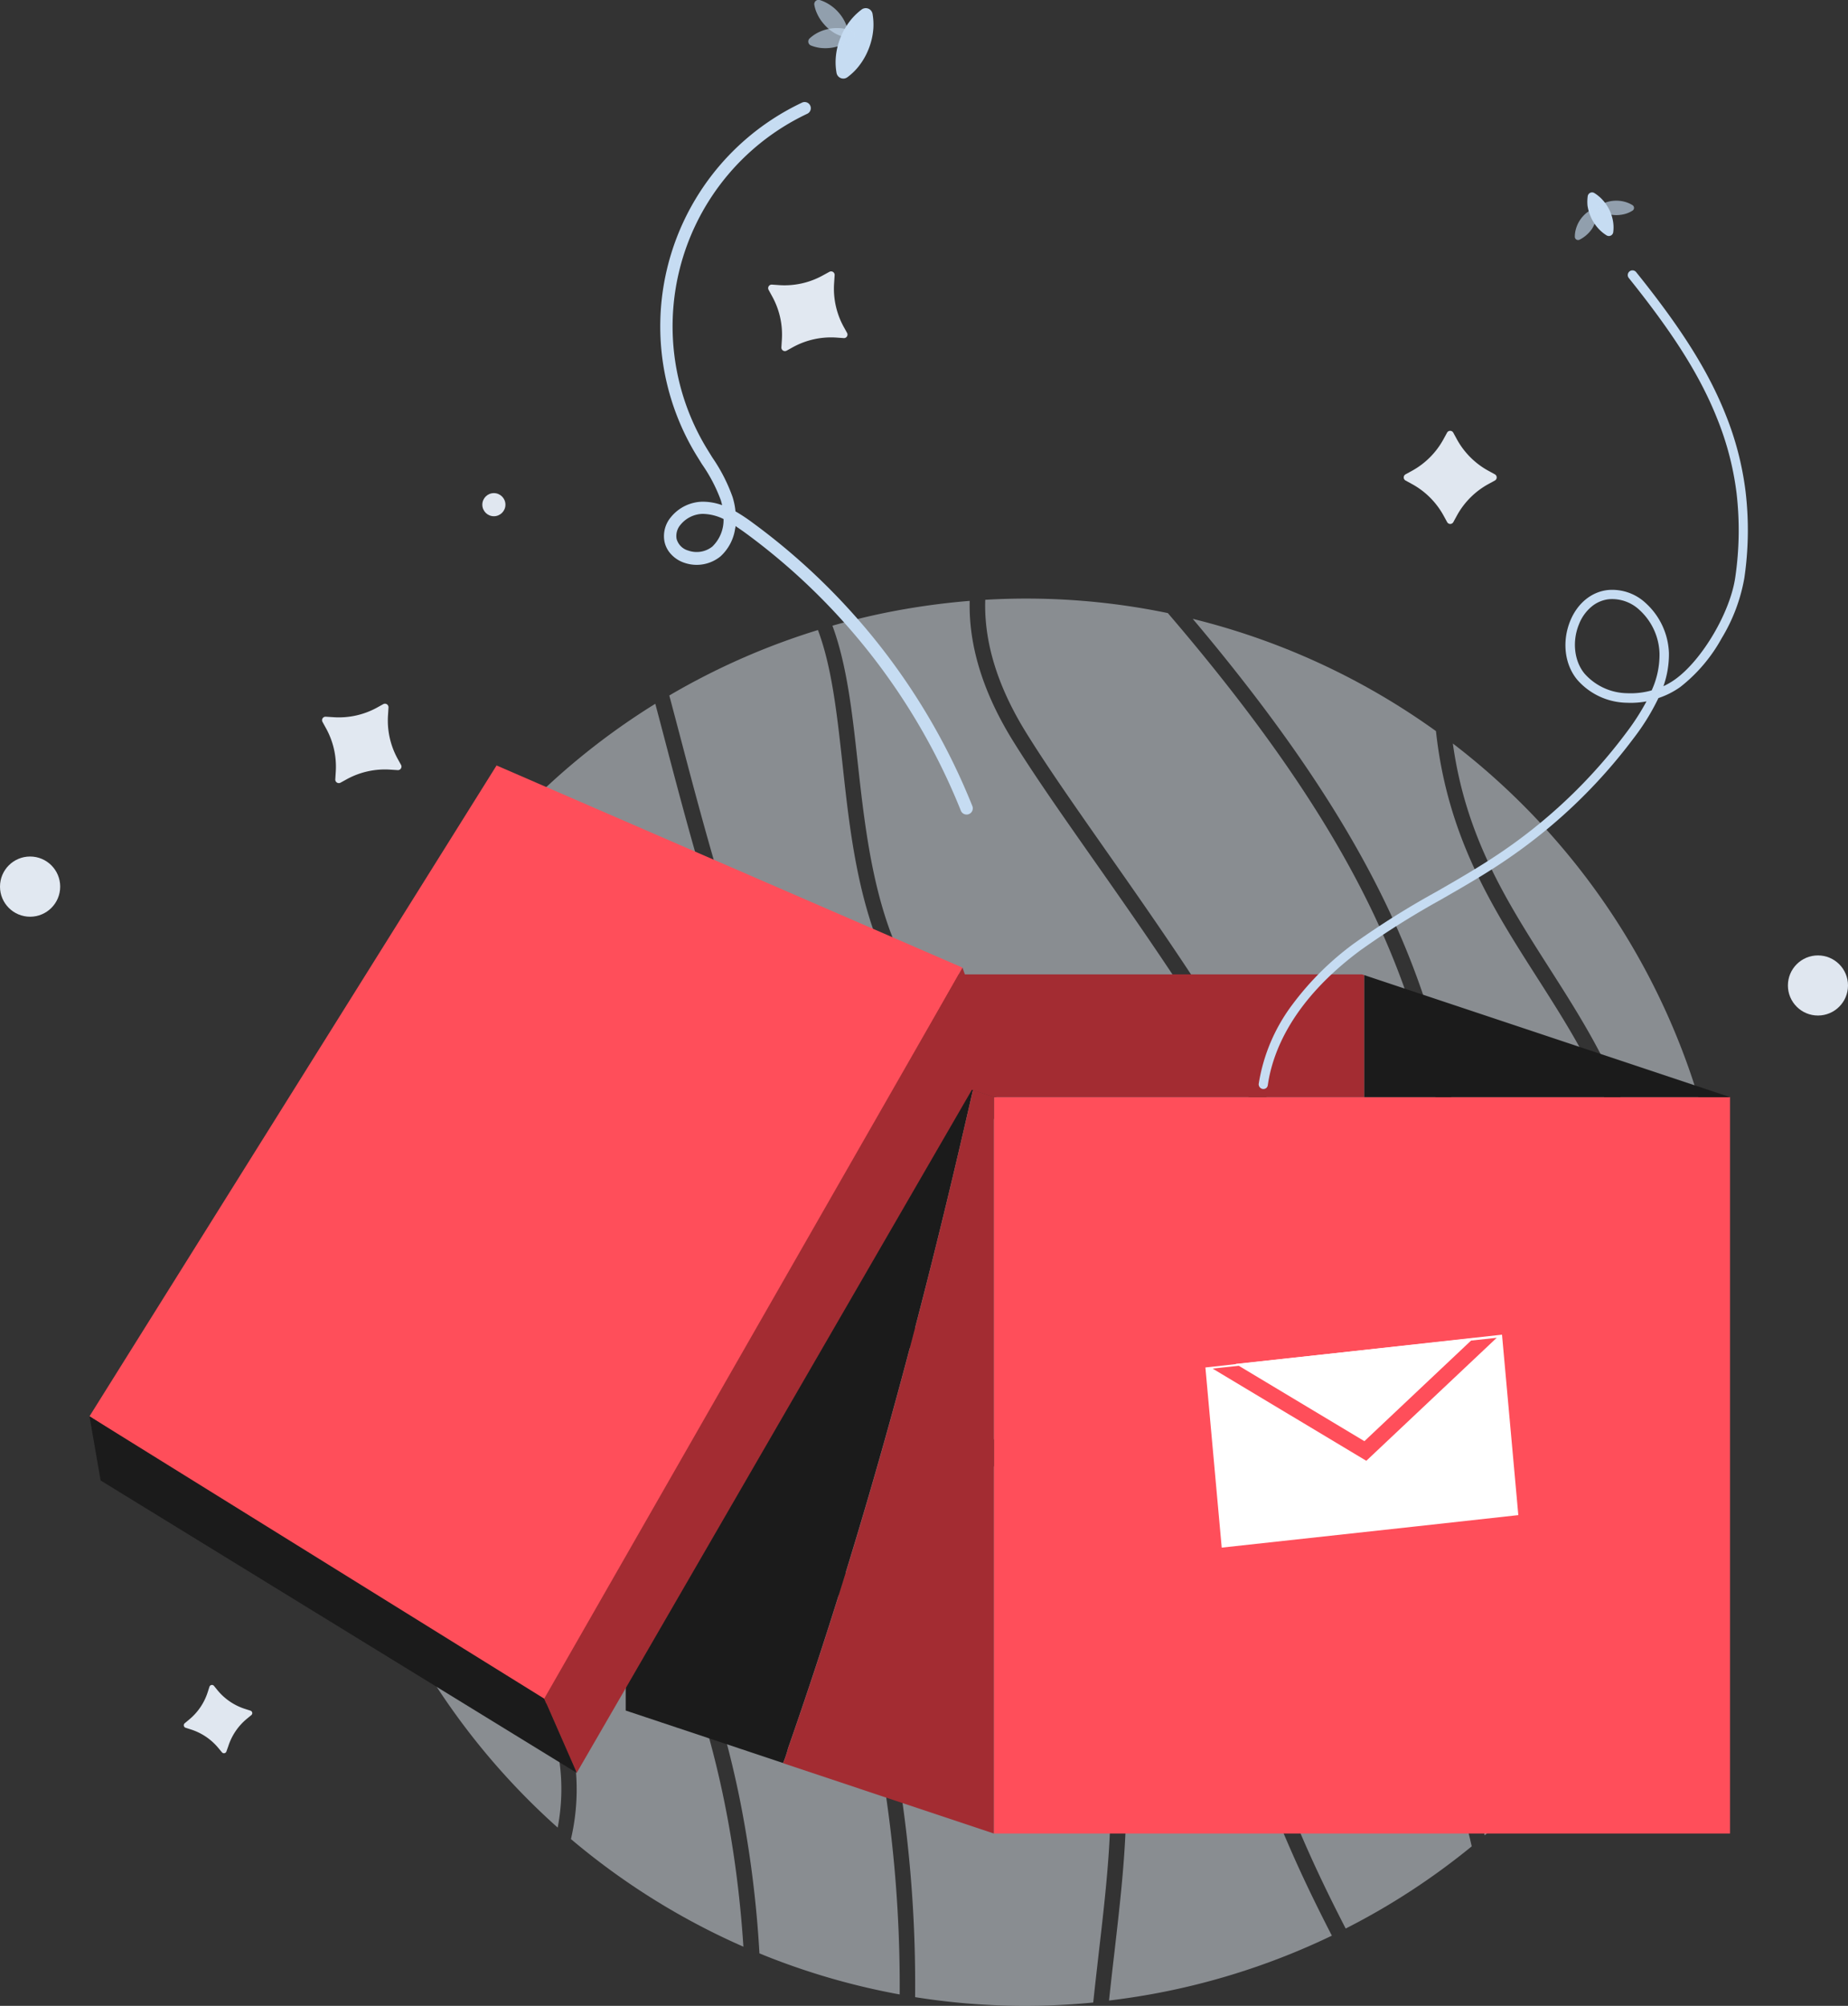 <svg viewBox="0 0 391.77 425.12" xmlns="http://www.w3.org/2000/svg"><rect x="0" y="0" width="391.77" height="425.12" fill="#333333" stroke="none"/><g fill="#e0e7f0"><g fill-rule="evenodd" opacity=".5"><path d="M328.48 205.22c11.28 17.67 22.94 35.94 21.95 67.36-.47 14.71 4.81 26.55 12.52 35.94A149.23 149.23 0 00308 157.58c2.76 19.89 11.43 33.47 20.48 47.64zM307.58 248.51c-6.21-32.17-12.12-62.73-60-118.57a147.86 147.86 0 00-38.71-2.82c-.29 8.94 2.6 18.35 8.64 28.11 4.5 7.27 10.3 15.53 17 25.1 22 31.35 52.12 74.29 60 119 6.22 35.13 11.63 56 16 72.77 1.55 6 3 11.48 4.24 16.88a149.72 149.72 0 0027.91-32.09c-10.8-21.72-24.37-55.18-33.36-99.51-.59-3-1.16-5.94-1.72-8.87zM156.82 381.27A233.44 233.44 0 01161 414a148.94 148.94 0 0029.73 8.7 280 280 0 00-8.8-71.53c-5.11-20.28-15.3-36.29-27.11-54.82C137.71 269.51 117 237 104.46 178.64a149.84 149.84 0 00-30 55 201.35 201.35 0 0027.38 40.94c32.51 37.98 48.16 73 54.98 106.69z"/><path d="M310.79 247.89c.56 2.92 1.13 5.85 1.73 8.8 8.69 42.84 21.65 75.39 32.19 96.9A149.32 149.32 0 00362 312.45c-9-10.18-15.38-23.32-14.86-40 1-30.41-9.91-47.46-21.43-65.5-9.32-14.59-18.88-29.59-21.29-52a149.5 149.5 0 00-51.56-23.79c45.85 54.35 51.75 84.76 57.93 116.73zM185.09 350.39q1.8 7.16 3.18 14a277.42 277.42 0 015.73 58.88 147.65 147.65 0 0037.76 1.14c.39-3.69.81-7.32 1.22-10.92 4.13-35.86 7.39-64.19-28-110.5-39.11-51.24-54.2-108.69-64.18-146.71-.64-2.45-1.27-4.83-1.88-7.12a148.5 148.5 0 00-31.78 26.44c12.39 59.3 33.23 92 50.41 119 11.98 18.79 22.3 35 27.54 55.79zM99.31 276.74a205.14 205.14 0 01-26.2-38.42 147.7 147.7 0 00-3.73 19.47c3.93 20.29 12.84 42.87 22.23 58.54 3.58 6 7.31 11.49 10.92 16.84 8.42 12.46 16.18 23.95 18.8 36.84a46.37 46.37 0 01-.29 19.76 149.82 149.82 0 0036.56 22.81c-2.81-42.71-16.23-86.81-58.29-135.84z"/><path d="M99.82 335c-3.63-5.38-7.39-10.95-11-17-8-13.4-15.71-31.81-20.34-49.66a149.47 149.47 0 0049.75 119c3.69-19.59-6.3-34.42-18.41-52.34zM282.35 410.24c-10.36-20.12-22.81-47.56-29.09-92.51-4.42-31.63-22.59-55-40.17-77.49-7.37-9.46-15-19.24-21.49-29.49-9.25-14.6-11.26-32.82-13-48.89-1.17-10.68-2.27-20.54-5.2-28.33a148.35 148.35 0 00-31.51 13.87c.68 2.54 1.38 5.22 2.12 8 9.92 37.76 24.91 94.83 63.62 145.55 17.27 22.63 25.53 41 29 58.08 3.78 18.65 1.82 35.67-.38 54.79q-.59 5-1.14 10.17c4-.48 8-1.11 12-1.92a149.69 149.69 0 0035.24-11.83z"/><path d="M291.32 299.86c-7.77-43.92-37.67-86.55-59.5-117.65-6.74-9.61-12.56-17.91-17.12-25.26-6.31-10.21-9.36-20.12-9.13-29.6a153 153 0 00-17.82 2.51c-3.82.78-7.59 1.7-11.28 2.75 3.07 8.27 4.2 18.42 5.35 28.9 1.74 15.71 3.7 33.53 12.54 47.49 6.41 10.12 14 19.83 21.31 29.23 17.84 22.88 36.27 46.55 40.83 79 6.21 44.45 18.53 71.6 28.78 91.5A147.9 147.9 0 00312 391.31c-1.35-5.91-2.89-11.85-4.6-18.43-4.4-16.82-9.84-37.76-16.08-73.02z"/></g><path d="M53.24 363.53l-.91.75a12.46 12.46 0 00-3.93 5.8l-.4 1.12a.55.55 0 01-.95.18l-.75-.9a12.46 12.46 0 00-5.8-3.93l-1.12-.36a.56.56 0 01-.18-1l.9-.75a12.44 12.44 0 003.93-5.79l.36-1.12a.56.56 0 011-.19l.74.91a12.46 12.46 0 005.8 3.93l1.12.36a.55.55 0 01.19.99z" fill-rule="evenodd"/><circle cx="385.4" cy="208.86" r="6.37"/><path d="M308.1 91.72l.76 1.39a16.8 16.8 0 006.66 6.66l1.39.76a.75.75 0 010 1.31l-1.39.76a16.83 16.83 0 00-6.66 6.67l-.76 1.39a.75.75 0 01-1.31 0l-.76-1.39a16.85 16.85 0 00-6.67-6.67l-1.39-.76a.75.75 0 010-1.31l1.39-.76a16.83 16.83 0 006.64-6.66l.76-1.39a.75.75 0 011.34 0z" fill-rule="evenodd"/><circle cx="104.7" cy="106.96" r="2.45"/></g><circle cx="6.38" cy="187.91" fill="#e1e8f1" r="6.38"/><path d="M84.37 163.22l-1.58-.1a16.85 16.85 0 00-9.22 2l-1.38.76a.75.75 0 01-1.11-.7l.1-1.58a16.83 16.83 0 00-2.05-9.22l-.76-1.38a.74.74 0 01.7-1.1l1.58.1a16.81 16.81 0 009.22-2l1.39-.77a.75.75 0 011.1.71l-.1 1.58a16.83 16.83 0 002 9.22l.77 1.39a.75.75 0 01-.66 1.09zM178.94 71.66l-1.58-.11a16.8 16.8 0 00-9.21 2l-1.39.77a.75.75 0 01-1.11-.71l.1-1.58a16.71 16.71 0 00-2.05-9.21l-.76-1.39a.75.75 0 01.7-1.11l1.58.11a16.74 16.74 0 009.22-2.06l1.39-.76a.75.75 0 011.11.7l-.11 1.69a16.8 16.8 0 002 9.21l.77 1.39a.75.75 0 01-.66 1.06z" fill="#e1e8f1" fill-rule="evenodd"/><g fill="#c6dcf2"><path d="M182.69 2a1.46 1.46 0 012.28.9 13.14 13.14 0 01.18 3.1 14.34 14.34 0 01-1 4.37 14.31 14.31 0 01-2.26 3.87 12.52 12.52 0 01-2.26 2.14 1.46 1.46 0 01-2.28-.89 12.81 12.81 0 01-.18-3.11 14.06 14.06 0 011-4.37 14.41 14.41 0 012.26-3.86A13.17 13.17 0 01182.69 2z"/><path d="M180.53 6.54a.92.92 0 01.27 1.51 8.41 8.41 0 01-1.58 1.11 9.1 9.1 0 01-2.64.91 9 9 0 01-2.79.07 8.46 8.46 0 01-1.88-.5.91.91 0 01-.27-1.5A8.09 8.09 0 01173.23 7a8.9 8.9 0 012.64-.91 9.28 9.28 0 012.79-.06 9.08 9.08 0 011.87.51z" opacity=".64"/><path d="M173.76 0a.91.91 0 00-1.13 1 7.33 7.33 0 00.57 1.84 8.93 8.93 0 001.53 2.34A9 9 0 00176.9 7a8.22 8.22 0 001.78.76.92.92 0 001.14-1 7.86 7.86 0 00-.58-1.85 8.93 8.93 0 00-1.53-2.34 9.06 9.06 0 00-2.17-1.78 8.44 8.44 0 00-1.78-.79z" opacity=".64"/><path d="M142.18 117.37a5.57 5.57 0 01-1.31-2.58 6.23 6.23 0 011.38-5.21 8.85 8.85 0 016.64-3.25 12.05 12.05 0 014.2.74c-.08-.33-.16-.66-.26-1a33.35 33.35 0 00-4-7.67c-.54-.87-1.1-1.76-1.63-2.65a52.45 52.45 0 0122.83-74 1.3 1.3 0 111.11 2.36 49.84 49.84 0 00-21.68 70.32c.51.86 1.06 1.74 1.59 2.59a35.75 35.75 0 014.24 8.28 14.78 14.78 0 01.63 3.08 37.86 37.86 0 013.68 2.44 138 138 0 0146.53 60 1.31 1.31 0 01-2.43 1A135.4 135.4 0 00158.09 113c-.7-.51-1.42-1-2.17-1.51 0 .18 0 .35-.07.52a9.86 9.86 0 01-3.12 5.92 8 8 0 01-7.64 1.35 6.71 6.71 0 01-2.91-1.91zm11.21-7.37a10.4 10.4 0 00-4.47-1.09 6.27 6.27 0 00-4.63 2.28 3.64 3.64 0 00-.86 3 3.54 3.54 0 002.49 2.5 5.34 5.34 0 005.08-.84 7.82 7.82 0 002.39-5.85z"/></g><path d="M210.69 232.52h156.07v156.07H210.69z" fill="#ff4e5a"/><path d="M132.65 206.51L206.26 231c-10.63 46.75-23 93.14-39.2 139.53a21.26 21.26 0 01-1.06 3.12l-33.35-11.12z" fill="#1b1b1b"/><path d="M206.26 231l4.43 1.48v156.11L166 373.69a21.26 21.26 0 001.06-3.12c16.24-46.39 28.57-92.78 39.2-139.57z" fill="#a32c32"/><path d="M132.65 206.51h156.07l.51.16v25.85h-78.54z" fill="#a32c32"/><path d="M366.75 232.52h-77.52v-25.85z" fill="#1b1b1b"/><path d="M105.27 162.23l98.78 42.85L115.33 362l-96.36-61.83z" fill="#ff4e5a"/><path d="M122.26 375.74l88.1-152.24-6.31-18.42-88.68 154.93z" fill="#a32c32"/><path d="M18.97 300.17l96.4 59.84 6.89 15.73-100.93-61.97z" fill="#1b1b1b"/><path d="M318.42 282.87l-62.88 6.95L259 328l41.12-4.49 21.76-2.4zm-28.77 26.73l-32.58-19.54 60.23-6.53z" fill="#fff" fill-rule="evenodd"/><path d="M312.41 283.6l-23.16 21.84-27.29-16.37z" fill="#fff" fill-rule="evenodd"/><g fill="#c6dcf2"><path d="M268.45 230.59a1 1 0 01-.76.2 1 1 0 01-.84-1.13 37.79 37.79 0 017.15-16.78 61.72 61.72 0 0113.15-13A178.54 178.54 0 01304.49 189c4.5-2.58 9.14-5.26 13.49-8.2a110.42 110.42 0 0026.82-25.56 50.23 50.23 0 004.25-6.59 18.09 18.09 0 01-4.15.29 14.25 14.25 0 01-10.5-4.84c-2.71-3.23-3.3-8.14-1.51-12.52 1.54-3.77 4.57-6.21 8.09-6.54a10.39 10.39 0 017.94 2.81 15 15 0 014.89 10.58 20.3 20.3 0 01-1.17 7 15.74 15.74 0 002.46-1.43c5.77-4.13 11.74-14.28 12.78-21.71a68.48 68.48 0 00.26-17.82A62.7 62.7 0 00364 88.64c-3.59-9-9.19-17.88-18.72-29.74a1 1 0 011.56-1.25c9.66 12 15.35 21.06 19 30.25a64.72 64.72 0 014.22 16.31 69.77 69.77 0 01-.27 18.33 36.79 36.79 0 01-4.79 12.71 33.83 33.83 0 01-8.78 10.35 17.62 17.62 0 01-4.64 2.35 47.62 47.62 0 01-5.22 8.46 112.88 112.88 0 01-27.3 26c-4.41 3-9.09 5.67-13.61 8.27a176 176 0 00-17.12 10.78c-14.27 10.62-18.51 21.34-19.55 28.46a1 1 0 01-.33.67zm69.1-102.14a9.16 9.16 0 00-2.81 3.86c-1.5 3.64-1 7.85 1.19 10.47a12.32 12.32 0 009.06 4.14 16.36 16.36 0 005.16-.6 18.17 18.17 0 001.66-7.88 13 13 0 00-4.21-9.13 8.47 8.47 0 00-6.43-2.32 6.91 6.91 0 00-3.62 1.46zM336.59 41.6a.93.93 0 011.4-.69 8.32 8.32 0 011.54 1.23 9.12 9.12 0 011.65 2.34 8.83 8.83 0 01.82 2.72 7.71 7.71 0 010 2 .93.93 0 01-1.4.69 8.11 8.11 0 01-1.55-1.24 9.12 9.12 0 01-1.65-2.34 9.49 9.49 0 01-.85-2.72 8.64 8.64 0 01.04-1.99z"/><path d="M337.52 44.4a.7.7 0 011 .62 6.21 6.21 0 01-.18 1.46 6.79 6.79 0 01-.83 2A7 7 0 01336.1 50a6.61 6.61 0 01-1.24.8.69.69 0 01-1-.61 5.75 5.75 0 01.18-1.47 6.79 6.79 0 01.83-1.95 7.06 7.06 0 011.4-1.6 5.83 5.83 0 011.25-.77zM339.22 43.48a.7.7 0 000 1.16 6.18 6.18 0 001.34.62 6.86 6.86 0 002.09.33 7 7 0 002.1-.32 5.79 5.79 0 001.34-.63.69.69 0 000-1.16 6.18 6.18 0 00-1.34-.62 6.82 6.82 0 00-4.19 0 6.18 6.18 0 00-1.34.62z" opacity=".64"/></g></svg>